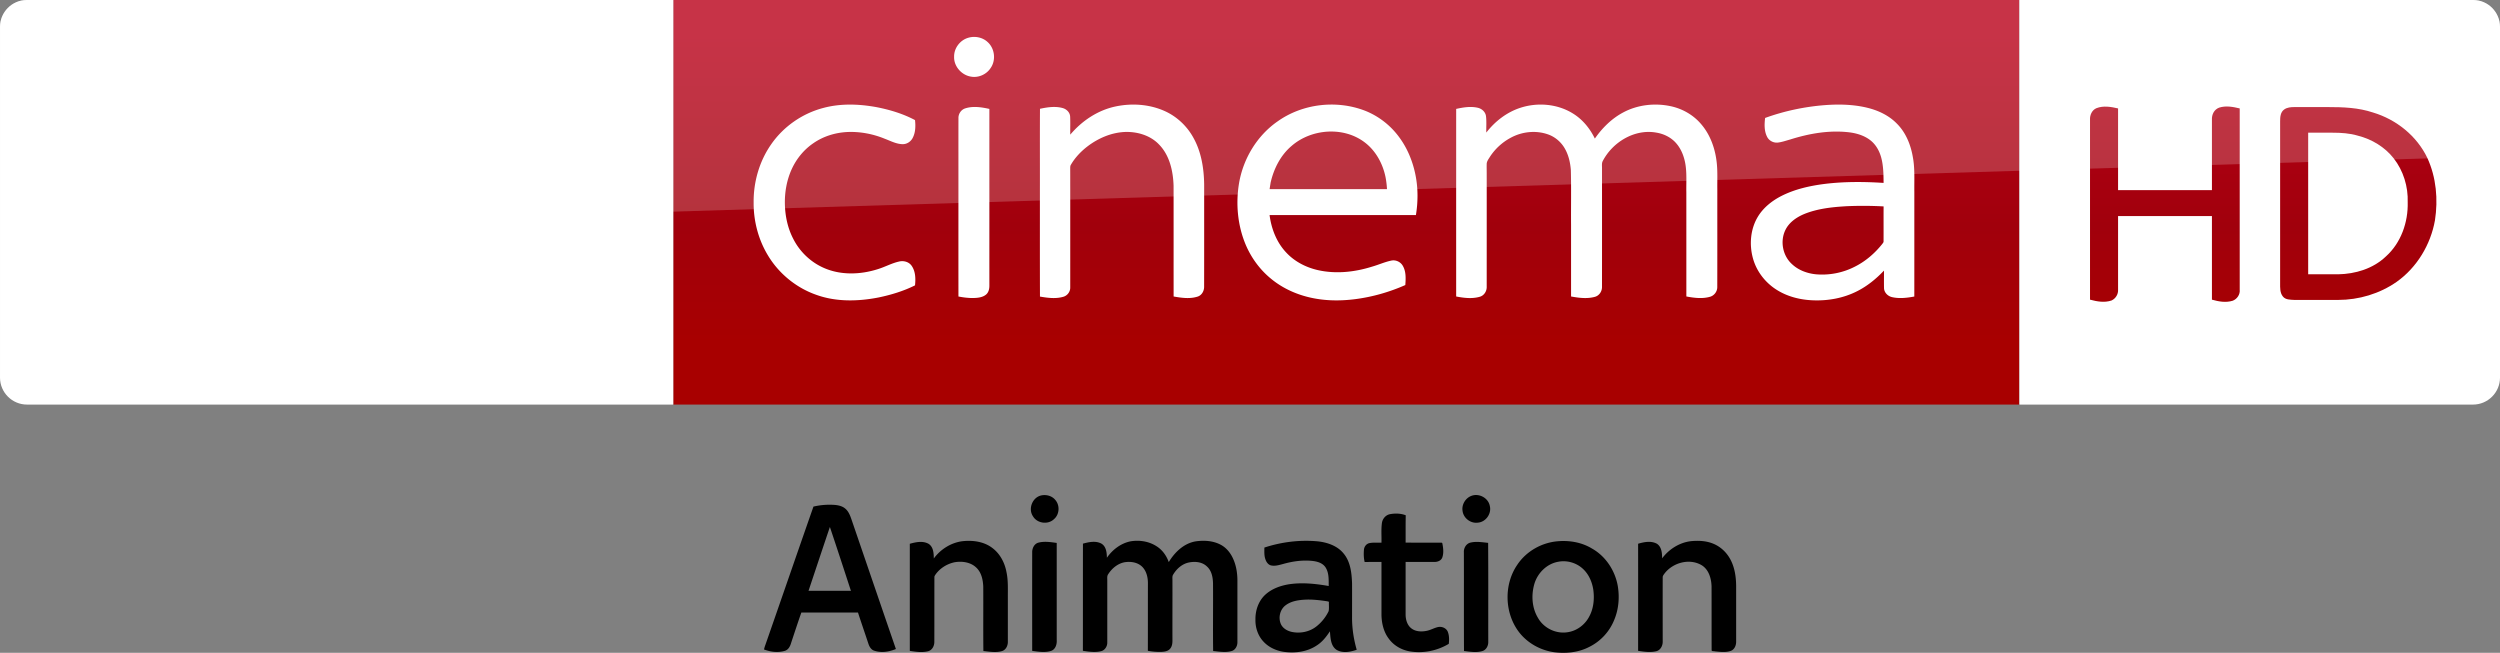 <svg width="3090.4" height="807" viewBox="0 0 2317.8 605.25" xmlns="http://www.w3.org/2000/svg" xmlns:xlink="http://www.w3.org/1999/xlink">
    <rect x="0" y="0" width="2317.8" height="605.25" fill="#808080" stroke="none"/>
    <defs>
        <linearGradient id="a" x1="-8600.5" x2="-8600.5" y1="-4687.6" y2="-4591.4" gradientTransform="matrix(-2.981 0 0 -2.981 -24493 -13655)" gradientUnits="userSpaceOnUse">
            <stop stop-color="#a80000" offset="0"/>
            <stop stop-color="#a1000c" offset=".381"/>
            <stop stop-color="#b90019" offset="1"/>
        </linearGradient>
        <linearGradient id="b" x1="-8600.5" x2="-8600.5" y1="-4687.6" y2="-4591.4" gradientTransform="matrix(-2.981 0 0 -2.981 -24493 -13655)" gradientUnits="userSpaceOnUse" xlink:href="#a"/>
    </defs>
    <path d="M965.151 459.37c4.68-1.08 10.019.24 13.139 4.02 4.499 4.98 4.079 13.498-1.08 17.878-5.46 5.399-15.598 4.079-19.498-2.58-4.68-6.84-.66-17.398 7.44-19.318zM1364.303 459.67c6.96-2.58 15.538 1.98 16.918 9.36 1.86 7.198-3.78 15.057-11.158 15.537-6.66.9-13.319-4.26-14.099-10.918-.96-5.82 2.76-11.999 8.34-13.979zM754.176 469.669a65.316 65.316 0 0 1 19.618-1.56c3.48.3 7.08 1.08 9.779 3.36 2.94 2.4 4.44 6.059 5.64 9.479 13.797 40.255 27.536 80.509 41.394 120.765-6.479 2.7-13.918 3.78-20.577 1.38-2.64-1.08-4.08-3.78-4.92-6.3-3.18-9.658-6.539-19.257-9.659-28.916h-52.493c-3.3 9.359-6.36 18.778-9.479 28.137-.84 3.06-2.52 6.419-5.82 7.379-6.298 1.86-13.198 1.08-19.317-1.26.3-1.32.66-2.64 1.14-3.9 14.938-42.834 29.696-85.728 44.695-128.564m-4.56 78.05c13.139.06 26.217 0 39.295.06-6.419-19.738-12.898-39.536-19.497-59.213-6.66 19.677-13.199 39.415-19.798 59.153zM1281.213 484.867c.54-3.9 3.48-7.379 7.44-8.159 4.799-.9 10.018-.78 14.638 1.02-.18 8.459-.06 16.918-.12 25.317 10.498.12 20.997.06 31.436.06.78.18 2.46-.48 2.64.78.84 4.2 1.38 8.819-.06 12.958-1.14 3.12-4.74 4.32-7.8 4.14h-26.216v48.954c.06 4.62 1.5 9.659 5.279 12.598 3.96 3.12 9.419 3.3 14.158 2.34 3.6-.66 6.84-2.64 10.439-3.48 3.54-.84 7.679.78 9.179 4.2 1.44 3.6 1.44 7.56.96 11.339-10.859 6.479-23.997 9.119-36.536 6.899-7.5-1.38-14.578-5.46-19.078-11.699-4.8-6.299-6.659-14.398-6.779-22.197v-48.954c-5.22 0-10.439 0-15.598.06-.9-3.72-.96-7.5-.66-11.279.18-3 2.34-5.82 5.4-6.299 3.539-.66 7.258-.24 10.858-.36.18-6.06-.42-12.179.42-18.238zM865.763 517.763c6.18-8.459 15.778-14.518 26.157-15.958 9.719-1.14 20.277.18 28.197 6.3 7.019 5.279 11.338 13.498 12.958 22.077 1.74 7.919 1.26 16.018 1.32 23.997v40.675c.12 3.66-1.8 7.799-5.58 8.819-5.579 1.56-11.458.48-17.097-.12-.24-19.978 0-39.955-.12-59.873-.3-6.3-1.74-13.078-6.54-17.518-5.219-4.98-13.018-6.06-19.857-4.92-7.08 1.44-13.619 5.46-17.818 11.34-.54.84-1.2 1.68-1.08 2.759-.06 19.858 0 39.655-.06 59.513.12 3.78-1.92 7.979-5.88 8.939-5.519 1.38-11.338.48-16.857-.36v-99.287c5.58-1.56 11.998-2.94 17.338 0 4.56 2.88 4.86 8.759 4.92 13.618zM1048.241 501.865c7.98-1.32 16.558-.06 23.517 4.26 5.64 3.36 9.66 8.878 11.819 14.998 5.52-9.119 13.978-17.338 24.837-19.198 7.799-1.14 16.138-.66 23.217 3.06 4.98 2.58 8.76 7.079 11.159 12.058 3.24 6.6 4.44 14.039 4.44 21.298v57.233c0 3.36-1.98 7.14-5.46 8.039-5.58 1.56-11.399.48-17.038-.06-.3-20.998.06-41.995-.12-62.992-.18-5.52-1.32-11.58-5.7-15.419-4.319-4.2-10.858-4.8-16.557-3.66-6.18 1.2-11.339 5.7-14.519 10.98-1.14 1.5-.84 3.42-.84 5.159.06 18.538-.06 37.135 0 55.733.06 2.82-.24 6-2.28 8.22-1.859 2.159-4.859 2.579-7.558 2.759-4.32.18-8.7-.18-12.959-.96.06-20.938 0-41.875.06-62.753 0-5.519-1.44-11.458-5.519-15.358-4.2-3.96-10.379-4.86-15.898-4.02-6.48 1.14-11.879 5.64-15.358 11.04-1.32 1.74-.84 4.019-.9 5.999v57.293c.12 3.54-2.16 7.319-5.76 8.159-5.519 1.32-11.278.48-16.857-.36.06-33.116 0-66.232.06-99.347 5.519-1.5 11.878-2.88 17.158 0 4.439 2.7 4.979 8.399 5.039 13.078 5.16-7.439 12.958-13.438 22.017-15.238zM1172.226 507.664c15.898-5.219 32.876-7.319 49.554-5.759 8.94.96 18.358 4.2 24.117 11.519 6.18 7.559 7.26 17.818 7.62 27.236.06 11.04 0 22.078 0 33.117.12 9.658 1.62 19.317 4.319 28.616-5.76 2.04-12.779 3.36-18.418.24-5.82-3.6-5.88-11.219-6.419-17.338-3.3 4.98-7.02 9.839-12.179 13.079-8.519 5.759-19.197 7.259-29.276 6.119-7.499-.84-14.998-4.02-20.158-9.659-5.099-5.4-7.619-12.958-7.439-20.337-.18-8.28 2.64-16.858 8.7-22.738 6.178-5.879 14.577-8.879 22.856-10.139 12.119-1.74 24.417-.42 36.356 1.68 0-5.999.36-12.718-3.3-17.818-3.54-4.619-9.778-5.399-15.178-5.699-7.979-.36-15.958.9-23.637 3.06-3.72.96-7.679 2.28-11.579 1.32-2.58-.78-4.199-3.24-4.979-5.64-1.26-3.48-.96-7.199-.96-10.858m37.676 48.294c-6.24.36-12.839 1.32-17.998 5.22-5.04 3.779-6.84 10.978-4.62 16.797 1.62 4.32 5.94 6.9 10.26 7.86 7.678 1.679 16.137.06 22.436-4.68a40.142 40.142 0 0 0 11.819-14.519c.54-2.58.18-5.279.24-7.919.36-1.26-1.26-1.08-1.98-1.32-6.659-.96-13.378-1.8-20.157-1.44zM1444.794 501.765c10.738-.84 21.837 1.14 31.136 6.78 12.718 7.138 21.417 20.397 23.937 34.675 1.74 10.439.9 21.478-3.24 31.376-4.259 10.8-12.598 19.918-23.037 25.077-9.779 5.16-21.177 6.36-31.976 5.1-13.198-1.62-25.737-8.58-33.716-19.258-13.078-17.638-13.678-43.615-1.26-61.792 8.399-12.719 22.977-20.878 38.156-21.958m.12 19.018c-10.62 1.74-19.258 10.259-22.318 20.397-3.06 10.38-2.4 22.258 3.3 31.677 5.34 9.538 16.858 15.118 27.657 13.258 8.398-1.26 15.898-6.899 19.797-14.398 4.14-7.5 4.98-16.498 3.84-24.897-1.14-7.62-4.5-15.118-10.44-20.158-5.878-5.04-14.157-7.319-21.836-5.88zM1540.982 517.663c6.42-8.579 16.198-14.758 26.937-15.958 6.959-.66 14.218-.3 20.697 2.46 7.08 2.94 12.779 8.639 16.138 15.418 3.6 7.2 4.74 15.298 4.86 23.277v52.014c.06 3.42-1.5 7.319-4.98 8.579-4.739 1.62-9.898.9-14.758.42-.96-.36-3.24.24-3-1.38-.06-19.678 0-39.295-.06-58.913-.24-7.439-2.64-15.778-9.478-19.738-11.219-6.419-26.397-2.16-34.076 7.8-.78 1.14-1.8 2.22-1.74 3.659-.06 19.858 0 39.715 0 59.573.06 3.78-2.04 7.919-5.94 8.879-5.519 1.32-11.338.48-16.857-.36 0-33.116.06-66.172 0-99.287 5.579-1.62 11.998-2.94 17.398 0 4.44 2.88 4.859 8.759 4.859 13.558zM962.851 503.065c5.52-1.38 11.339-.48 16.858.3v89.928c.3 3.96-1.08 8.699-5.159 10.139-5.7 1.8-11.819.78-17.578 0 0-30.476-.06-60.953 0-91.428-.06-3.78 1.98-7.98 5.88-8.939zM1363.303 503.065c5.4-1.32 10.979-.3 16.378.24.24 30.536.06 61.073.12 91.548.18 3.6-1.74 7.559-5.279 8.699-5.64 1.74-11.579.66-17.218 0-.18-30.536 0-61.013-.12-91.548-.24-3.84 2.16-8.04 6.12-8.94z"/>
    <g>
        <path d="M624.21 0h1248v375.09h-1248z" fill="url(#b)" stroke-width="2.981" transform="translate(0 .005)"/>
        <path d="M624.21 375.095H25.01c-13.753 0-25.006-11.253-25.006-25.006V24.699C.004 11.571 10.944.006 24.697.006h599.52z" fill="#fff" stroke-width="3.126"/>
        <g fill="#fff">
            <path d="M897.744 35.003c6.06-1.792 13.082-.457 17.777 3.87 6.722 5.882 8.072 16.856 2.926 24.17-3.81 5.94-11.274 9.279-18.228 7.996-8.709-1.358-15.978-9.549-15.647-18.468-.143-7.936 5.55-15.422 13.172-17.568zM763.172 100.116c16.03-4.35 32.975-3.743 49.2-.825 12.422 2.408 24.77 6.098 35.961 12.054.615 5.589.48 11.65-2.258 16.713-1.837 3.428-5.55 5.776-9.474 5.603-5.753-.172-10.921-2.993-16.195-4.965-11.012-4.539-22.976-6.82-34.888-6.294-11.154.555-22.248 3.976-31.445 10.382-8.499 5.768-15.257 13.944-19.66 23.2-4.989 10.54-7.06 22.332-6.714 33.944.345 10.802 2.648 21.663 7.644 31.302 5.963 11.935 16.127 21.746 28.37 27.117 15.744 6.991 34.025 6.339 50.205 1.163 6.653-2.033 12.812-5.521 19.623-7.029 4.216-1.05 9.159.27 11.68 3.968 3.637 5.214 3.757 12.032 3.105 18.116-10.554 5.266-21.956 8.754-33.478 11.162-19.098 3.765-39.396 4.32-57.932-2.348-18.715-6.504-34.94-19.788-45.075-36.801-8.829-14.635-13.262-31.798-13.127-48.848-.195-19.12 5.349-38.406 16.383-54.099 11.41-16.382 28.775-28.43 48.075-33.515zM1034.04 98.75c15.28-3.262 31.753-2.175 46.05 4.344 11.162 5.086 20.494 13.93 26.367 24.679 7.314 13.12 9.73 28.332 9.94 43.184 0 31.55.037 63.1-.038 94.65.127 4.021-2.116 8.192-6.114 9.414-7.179 2.28-14.905 1.148-22.166-.135-.045-34.213.023-68.433-.037-102.646-.436-13.442-3.541-27.77-13.06-37.829-8.266-8.978-20.943-12.64-32.87-12.016-12.325.727-24.087 5.895-33.846 13.3-6.068 4.657-11.477 10.298-15.34 16.93-.855 1.222-.682 2.752-.72 4.163.06 6.42.008 12.834.038 19.255.015 30.102.007 60.205-.008 90.307.158 4.02-2.595 7.756-6.466 8.814-7.028 2.04-14.522 1.013-21.603-.195-.12-32.615-.053-65.23-.06-97.846.06-25.421-.09-50.843.075-76.257 6.803-1.455 14.012-2.573 20.853-.735 3.683.945 6.939 4.043 7.111 8.004.263 5.566-.007 11.139.113 16.712 10.749-12.767 25.346-22.57 41.781-26.096zM1184.514 112.523c23.06-16.405 54.392-20.05 80.766-9.977 12.437 4.846 23.419 13.27 31.415 23.952 8.154 10.756 13.352 23.583 15.835 36.816 2.258 11.881 2.145 24.138.203 36.05-45.225.053-90.457 0-135.682.03 1.658 12.782 6.578 25.467 15.58 34.888 7.786 8.334 18.363 13.728 29.427 16.196 16.578 3.69 33.965 1.8 50.048-3.279 5.88-1.657 11.492-4.245 17.485-5.528 4.178-1.065 8.792.975 10.937 4.696 3.188 5.378 2.806 11.904 2.378 17.905-14.68 6.474-30.26 10.967-46.177 13.037-14.478 1.898-29.345 1.68-43.567-1.822-12.49-3.046-24.44-8.627-34.416-16.78-10.547-8.492-18.775-19.736-23.989-32.21-7.396-17.824-9.166-37.8-5.986-56.77 3.893-22.729 16.72-43.994 35.743-57.204m13.023 22.706c-10.232 8.634-16.54 21.093-19.496 34.003-.33 2.04-.653 4.08-.968 6.128 36.284 0 72.567-.007 108.85 0-.225-3.683-.637-7.343-1.327-10.974-2.49-12.43-8.912-24.371-19.069-32.18-19.593-15.167-49.53-12.977-67.99 3.023zM1409.7 99.898c15.94-5.153 34.266-3.6 48.593 5.326 8.934 5.484 15.783 13.87 20.321 23.254 6.856-9.842 15.603-18.565 26.27-24.221 13.374-7.172 29.336-8.957 44.114-5.784 10.546 2.266 20.426 7.801 27.567 15.933 9.234 10.344 13.937 24.064 15.182 37.723.728 7.779.3 15.603.413 23.412-.03 30.124.037 60.264-.045 90.389.127 4.32-2.88 8.289-7.074 9.316-7.051 1.906-14.522.953-21.596-.39.008-32.105-.007-64.217-.015-96.33-.172-8.416.495-16.893-.698-25.257-1.095-7.456-3.773-14.882-8.82-20.583-4.622-5.28-11.23-8.559-18.094-9.699-20.268-3.773-40.941 8.799-50.055 26.66-.908 2.092-.428 4.455-.518 6.668.015 36.44.038 72.882-.015 109.322.21 4.239-2.415 8.47-6.616 9.572-7.194 1.988-14.83.975-22.053-.33-.008-22.099-.008-44.197-.008-66.296-.128-16.982.24-33.973-.195-50.948-.548-6.968-2.138-13.997-5.693-20.08-3.436-5.972-9.01-10.705-15.528-12.97-11.207-3.938-23.944-2.573-34.34 3.03a52.712 52.712 0 0 0-19.271 17.486c-1.335 2.235-3.226 4.44-3.18 7.186-.076 2.813.022 5.626.015 8.439.03 34.948.007 69.903-.008 104.851.225 4.186-2.288 8.41-6.436 9.564-7.111 2.048-14.725 1.126-21.874-.27 0-37.708-.022-75.417 0-113.118.015-20.26-.007-40.521.008-60.782 6.489-1.433 13.307-2.58 19.9-1.088 3.789.803 7.194 3.774 7.734 7.742.645 5.063.143 10.194.3 15.28 8.102-10.457 19.046-18.926 31.716-23.007zM1692.196 97.438c12.894-.923 26.021-.645 38.646 2.378 10.307 2.453 20.358 7.134 27.807 14.822 8.139 8.094 12.67 19.158 14.665 30.32 2.138 10.817 1.372 21.881 1.507 32.833-.015 32.375.023 64.75-.022 97.125-6.714 1.238-13.712 2.1-20.448.6-4.006-.817-7.524-4.23-7.637-8.446-.12-5.4.008-10.802-.037-16.195-7.246 7.644-15.528 14.41-24.972 19.143-12.64 6.436-27.034 9.002-41.136 8.394-11.454-.473-22.984-3.308-32.795-9.369-10.787-6.579-19.151-17.178-22.542-29.397-3.593-12.872-2.415-27.387 4.629-38.909 5.086-8.319 12.984-14.567 21.573-18.985 12.49-6.362 26.36-9.467 40.192-11.237 18.13-2.236 36.47-2.108 54.683-.945-.067-7.862-.135-15.843-2.205-23.487-1.613-5.97-4.733-11.672-9.549-15.64-5.363-4.41-12.174-6.623-18.956-7.62-18.858-2.506-38.016.854-56.011 6.54-3.78 1.035-7.501 2.386-11.402 2.828-3.938.383-7.981-1.68-9.796-5.213-2.828-5.394-2.64-11.762-1.913-17.636 17.913-6.488 36.726-10.464 55.719-11.904m18.978 93.788c-13.052.787-26.322 2.242-38.519 7.216-7.006 2.933-13.772 7.576-17.253 14.53-5.258 10.434-2.715 24.07 5.986 31.895 5.964 5.633 14.005 8.588 22.076 9.421 12.445 1.118 25.204-1.373 36.314-7.126 9.781-4.906 18.25-12.197 25.076-20.71.6-.856 1.553-1.659 1.433-2.829.052-10.749-.045-21.506.037-32.247a339.159 339.159 0 0 0-35.15-.15zM894.968 100.454c7.239-2.318 15.025-1.073 22.294.517 0 26.022-.015 52.043 0 78.065.03 28.602-.015 57.197.007 85.799.023 3.06-.727 6.413-3.255 8.401-3.173 2.528-7.456 2.933-11.365 3.053-4.733.09-9.436-.502-14.064-1.403-.038-31.58-.015-63.152-.015-94.732.022-23.547-.038-47.093.022-70.639-.09-4.02 2.49-7.876 6.376-9.061z"/>
        </g>
        <path d="M421.97 333.52c4.064 2.188 12.19 4.689 22.818 4.689 17.817.312 27.507-6.565 34.696-22.505l95.648-213.18c-4.063-2.188-12.816-4.376-19.692-4.689-12.19-.313-28.757 2.188-39.384 27.507l-30.945 73.142-60.952-98.461c-4.063-1.25-13.441-2.813-20.63-2.813-21.255 0-33.445 7.814-45.948 21.255l-58.764 64.39 47.511 74.705c8.752 13.753 20.317 20.63 39.072 20.63 12.19 0 22.505-2.813 27.194-5.001l-57.201-86.27 40.635-42.823 66.578 104.4zm-125.34-80.644c0 15.629-6.252 24.693-36.884 24.693-4.064 0-7.502-.313-10.94-.938V68.461c0-15.94 5.314-32.195 36.258-32.195 3.75 0 7.814.313 11.565 1.25zm-63.452-31.257c0 29.382-19.067 50.637-58.139 55.013-28.132 3.126-69.079-.625-88.458-2.813-.625-3.126-1.25-7.19-1.25-10.315 0-25.631 13.753-31.57 26.88-31.57 13.442 0 34.697 2.188 50.638 2.188 17.504 0 22.505-5.94 22.505-11.565 0-7.502-6.877-10.315-20.63-13.128l-36.571-6.564c-30.632-5.94-46.886-27.194-46.886-49.7 0-27.505 19.38-50.323 57.513-54.7 28.757-3.125 64.078.313 83.145 2.814.625 3.438.937 6.564.937 10.002 0 25.631-13.44 30.945-26.569 30.945-10.002 0-25.318-1.875-43.135-1.875-18.129 0-25.318 5-25.318 10.94 0 6.251 7.19 9.064 18.442 10.94l35.321 6.564c36.26 6.876 51.575 27.507 51.575 52.825" fill="url(#b)" stroke-width="2.981" transform="translate(0 .005)"/>
        <path d="M1872.2 375.095h420.6c13.753 0 25.006-11.253 25.006-25.006V24.759c0-13.253-11.003-24.756-24.756-24.756H1872.2z" fill="#fff" fill-rule="evenodd"/>
        <g fill="url(#b)" stroke-width="2.981" transform="translate(0 .005)">
            <path d="M1943.7 100.27c6.502-2.5 13.503-1.25 20.005.25v75.768h87.02v-65.265c-.25-4.751 2-9.502 6.752-11.253 6.251-2 12.753-.75 19.005.75v168.04c.5 4.501-2.501 8.752-6.502 10.252-6.502 2-13.003.75-19.255-1v-77.518h-87.02v68.266c.25 4.251-2.25 8.252-6.002 10.002-6.501 2.25-13.503 1-20.005-.75v-166.79c-.25-4.251 1.75-9.002 6.002-10.753zM2117.7 101.52c2.75-2 6.252-2.25 9.502-2.25h31.007c14.253 0 28.257.5 41.76 5 21.755 6.502 40.76 21.756 50.512 42.26 8.252 18.005 10.002 38.51 7.002 57.765-4 22.505-16.754 43.76-35.508 57.013-15.754 11.003-35.008 16.754-54.263 16.754h-40.509c-3.751-.25-8.252 0-10.753-3.251-2.75-3.501-2.5-8.002-2.5-12.253v-150.04c0-4.001.25-8.502 3.75-11.003m22.255 21.505V254.3h27.757c16.004-.25 32.508-5.251 44.26-16.504 14.003-12.503 20.755-31.757 20.255-50.262.5-14.503-4-29.257-13.003-40.76-8.252-10.502-20.255-17.754-33.258-21.005-7.501-2.25-15.504-2.75-23.506-2.75z"/>
        </g>
        <path d="M25.006.005C11.253.005 0 11.258 0 25.011v226.3c0-20.005 16.003-36.509 36.008-37.259l2281.8-69.266V25.006c0-13.753-11.253-25.006-25.006-25.006z" fill="#fff" opacity=".2"/>
    </g>
</svg>
